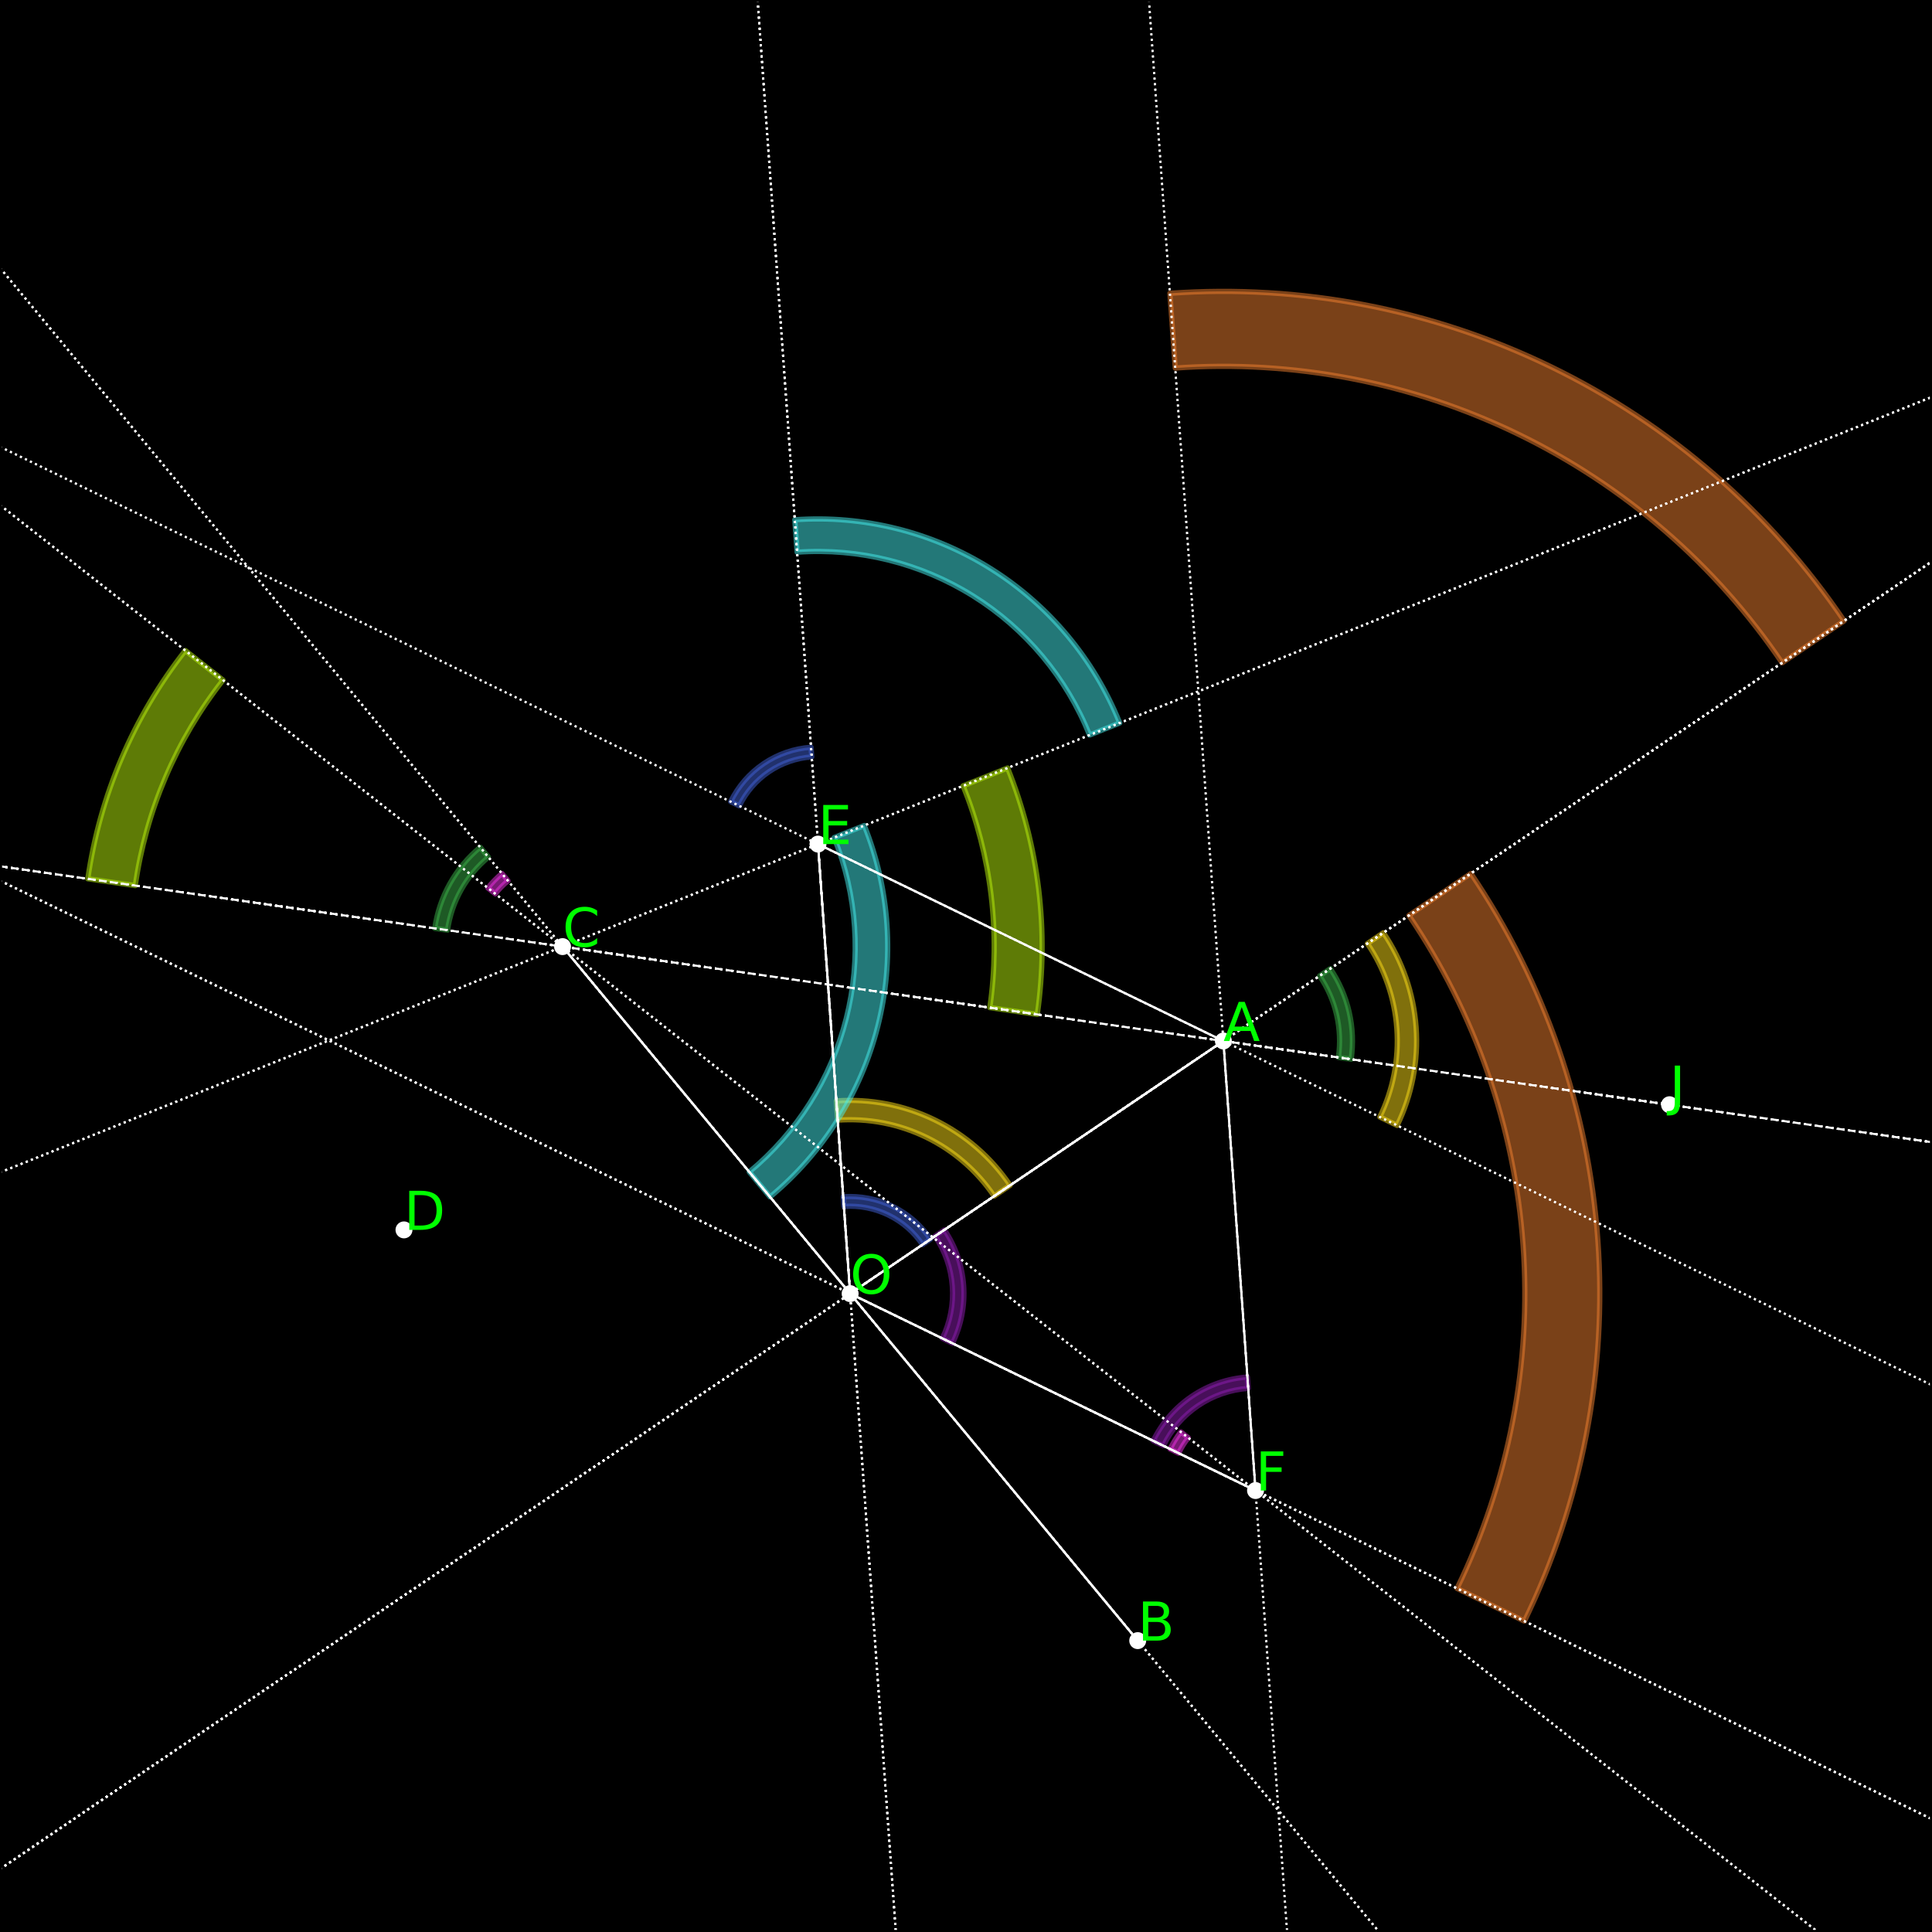 <?xml version="1.0" encoding="utf-8" standalone="no"?>
<!DOCTYPE svg PUBLIC "-//W3C//DTD SVG 1.1//EN"
  "http://www.w3.org/Graphics/SVG/1.1/DTD/svg11.dtd">
<svg xmlns:xlink="http://www.w3.org/1999/xlink" width="368.64pt" height="368.64pt" viewBox="0 0 368.64 368.64" xmlns="http://www.w3.org/2000/svg" version="1.1">
 <defs>
  <style type="text/css">*{stroke-linejoin: round; stroke-linecap: butt}</style>
 </defs>
 <g id="figure_1">
  <g id="patch_1">
   <path d="M 0 368.64 
L 368.64 368.64 
L 368.64 0 
L 0 0 
z
" style="fill: #ffffff"/>
  </g>
  <g id="axes_1">
   <g id="patch_2">
    <path d="M 0 368.64 
L 368.64 368.64 
L 368.64 0 
L 0 0 
z
"/>
   </g>
   <g id="patch_3">
    <path d="M 257.815 202.115 
C 258.244 199.112 258.115 196.055 257.433 193.099 
C 256.752 190.142 255.53 187.337 253.829 184.824 
L 251.789 186.205 
C 253.32 188.466 254.419 190.991 255.033 193.652 
C 255.646 196.313 255.763 199.064 255.377 201.767 
z
" clip-path="url(#p0c346026ca)" style="fill: #3cb44b; opacity: 0.5; stroke: #3cb44b; stroke-linejoin: miter"/>
   </g>
   <g id="patch_4">
    <path d="M 91.622 161.654 
C 89.286 163.59 87.327 165.941 85.845 168.588 
C 84.363 171.236 83.383 174.134 82.954 177.138 
L 85.393 177.486 
C 85.779 174.783 86.661 172.174 87.995 169.792 
C 89.329 167.409 91.091 165.293 93.194 163.551 
z
" clip-path="url(#p0c346026ca)" style="fill: #3cb44b; opacity: 0.5; stroke: #3cb44b; stroke-linejoin: miter"/>
   </g>
   <g id="patch_5">
    <path d="M 266.591 214.741 
C 269.419 208.92 270.665 202.456 270.203 196.002 
C 269.741 189.547 267.588 183.326 263.961 177.967 
L 260.908 180.033 
C 264.172 184.857 266.11 190.455 266.526 196.265 
C 266.941 202.074 265.82 207.892 263.275 213.13 
z
" clip-path="url(#p0c346026ca)" style="fill: #ffe119; opacity: 0.5; stroke: #ffe119; stroke-linejoin: miter"/>
   </g>
   <g id="patch_6">
    <path d="M 192.745 226.168 
C 189.118 220.808 184.143 216.498 178.322 213.67 
C 172.501 210.842 166.038 209.597 159.583 210.058 
L 159.846 213.736 
C 165.655 213.32 171.473 214.441 176.711 216.986 
C 181.95 219.531 186.428 223.411 189.692 228.234 
z
" clip-path="url(#p0c346026ca)" style="fill: #ffe119; opacity: 0.5; stroke: #ffe119; stroke-linejoin: miter"/>
   </g>
   <g id="patch_7">
    <path d="M 154.756 142.577 
C 151.512 142.809 148.386 143.891 145.693 145.714 
C 143 147.537 140.833 150.037 139.412 152.962 
L 141.079 153.772 
C 142.358 151.139 144.308 148.889 146.731 147.248 
C 149.155 145.608 151.969 144.634 154.888 144.425 
z
" clip-path="url(#p0c346026ca)" style="fill: #4363d8; opacity: 0.5; stroke: #4363d8; stroke-linejoin: miter"/>
   </g>
   <g id="patch_8">
    <path d="M 177.557 236.448 
C 175.734 233.754 173.234 231.588 170.309 230.167 
C 167.383 228.746 164.135 228.12 160.891 228.352 
L 161.023 230.2 
C 163.943 229.991 166.866 230.555 169.499 231.834 
C 172.132 233.112 174.382 235.062 176.022 237.486 
z
" clip-path="url(#p0c346026ca)" style="fill: #4363d8; opacity: 0.5; stroke: #4363d8; stroke-linejoin: miter"/>
   </g>
   <g id="patch_9">
    <path d="M 351.884 118.458 
C 337.811 97.667 318.51 80.942 295.927 69.972 
C 273.344 59.002 248.266 54.169 223.224 55.96 
L 224.244 70.227 
C 246.782 68.615 269.353 72.965 289.677 82.838 
C 310.002 92.711 327.373 107.763 340.038 126.476 
z
" clip-path="url(#p0c346026ca)" style="fill: #f58231; opacity: 0.5; stroke: #f58231; stroke-linejoin: miter"/>
   </g>
   <g id="patch_10">
    <path d="M 290.873 309.331 
C 301.843 286.748 306.676 261.67 304.885 236.628 
C 303.094 211.586 294.74 187.451 280.668 166.659 
L 268.823 174.676 
C 281.488 193.389 289.006 215.11 290.618 237.648 
C 292.23 260.186 287.88 282.756 278.007 303.081 
z
" clip-path="url(#p0c346026ca)" style="fill: #f58231; opacity: 0.5; stroke: #f58231; stroke-linejoin: miter"/>
   </g>
   <g id="patch_11">
    <path d="M 238.015 262.748 
C 234.213 263.02 230.549 264.288 227.393 266.424 
C 224.237 268.561 221.698 271.491 220.032 274.919 
L 221.985 275.868 
C 223.484 272.782 225.769 270.145 228.61 268.223 
C 231.451 266.3 234.748 265.159 238.17 264.914 
z
" clip-path="url(#p0c346026ca)" style="fill: #911eb4; opacity: 0.5; stroke: #911eb4; stroke-linejoin: miter"/>
   </g>
   <g id="patch_12">
    <path d="M 181.745 256.32 
C 183.41 252.892 184.144 249.085 183.872 245.283 
C 183.6 241.482 182.332 237.818 180.196 234.662 
L 178.397 235.879 
C 180.32 238.719 181.461 242.017 181.706 245.438 
C 181.951 248.86 181.29 252.286 179.792 255.372 
z
" clip-path="url(#p0c346026ca)" style="fill: #911eb4; opacity: 0.5; stroke: #911eb4; stroke-linejoin: miter"/>
   </g>
   <g id="patch_13">
    <path d="M 146.928 228.39 
C 157.046 220.005 164.243 208.618 167.475 195.882 
C 170.707 183.145 169.811 169.705 164.916 157.51 
L 159.158 159.821 
C 163.564 170.797 164.371 182.893 161.462 194.356 
C 158.553 205.819 152.075 216.066 142.97 223.613 
z
" clip-path="url(#p0c346026ca)" style="fill: #46f0f0; opacity: 0.5; stroke: #46f0f0; stroke-linejoin: miter"/>
   </g>
   <g id="patch_14">
    <path d="M 213.653 137.947 
C 208.758 125.752 200.113 115.423 188.972 108.455 
C 177.831 101.488 164.759 98.238 151.652 99.175 
L 152.094 105.364 
C 163.891 104.52 175.655 107.445 185.683 113.716 
C 195.71 119.986 203.49 129.283 207.896 140.258 
z
" clip-path="url(#p0c346026ca)" style="fill: #46f0f0; opacity: 0.5; stroke: #46f0f0; stroke-linejoin: miter"/>
   </g>
   <g id="patch_15">
    <path d="M 95.775 166.665 
C 95.278 167.076 94.804 167.514 94.355 167.975 
C 93.905 168.437 93.48 168.923 93.083 169.429 
L 94.508 170.549 
C 94.866 170.092 95.249 169.656 95.653 169.24 
C 96.058 168.824 96.485 168.431 96.931 168.061 
z
" clip-path="url(#p0c346026ca)" style="fill: #f032e6; opacity: 0.5; stroke: #f032e6; stroke-linejoin: miter"/>
   </g>
   <g id="patch_16">
    <path d="M 225.306 273.215 
C 224.908 273.722 224.537 274.25 224.196 274.796 
C 223.854 275.343 223.541 275.907 223.26 276.487 
L 224.89 277.279 
C 225.144 276.757 225.425 276.249 225.732 275.758 
C 226.04 275.266 226.373 274.791 226.732 274.334 
z
" clip-path="url(#p0c346026ca)" style="fill: #f032e6; opacity: 0.5; stroke: #f032e6; stroke-linejoin: miter"/>
   </g>
   <g id="patch_17">
    <path d="M 197.925 193.56 
C 199.056 185.644 199.144 177.614 198.187 169.675 
C 197.231 161.735 195.237 153.956 192.259 146.535 
L 183.767 149.943 
C 186.448 156.622 188.242 163.624 189.103 170.769 
C 189.964 177.915 189.884 185.142 188.866 192.267 
z
" clip-path="url(#p0c346026ca)" style="fill: #bcf60c; opacity: 0.5; stroke: #bcf60c; stroke-linejoin: miter"/>
   </g>
   <g id="patch_18">
    <path d="M 35.362 124.123 
C 30.425 130.413 26.333 137.324 23.192 144.678 
C 20.051 152.031 17.887 159.765 16.756 167.682 
L 25.815 168.976 
C 26.832 161.851 28.78 154.89 31.607 148.272 
C 34.434 141.654 38.116 135.434 42.56 129.773 
z
" clip-path="url(#p0c346026ca)" style="fill: #bcf60c; opacity: 0.5; stroke: #bcf60c; stroke-linejoin: miter"/>
   </g>
   <g id="PathCollection_1">
    <defs>
     <path id="m253c35a3f4" d="M 0 1.118 
C 0.297 1.118 0.581 1 0.791 0.791 
C 1 0.581 1.118 0.297 1.118 0 
C 1.118 -0.297 1 -0.581 0.791 -0.791 
C 0.581 -1 0.297 -1.118 0 -1.118 
C -0.297 -1.118 -0.581 -1 -0.791 -0.791 
C -1 -0.581 -1.118 -0.297 -1.118 0 
C -1.118 0.297 -1 0.581 -0.791 0.791 
C -0.581 1 -0.297 1.118 0 1.118 
z
" style="stroke: #ffffff"/>
    </defs>
    <g clip-path="url(#p0c346026ca)">
     <use xlink:href="#m253c35a3f4" x="217.086" y="313.044" style="fill: #ffffff; stroke: #ffffff"/>
    </g>
   </g>
   <g id="PathCollection_2">
    <g clip-path="url(#p0c346026ca)">
     <use xlink:href="#m253c35a3f4" x="107.341" y="180.621" style="fill: #ffffff; stroke: #ffffff"/>
    </g>
   </g>
   <g id="PathCollection_3">
    <g clip-path="url(#p0c346026ca)">
     <use xlink:href="#m253c35a3f4" x="162.213" y="246.833" style="fill: #ffffff; stroke: #ffffff"/>
    </g>
   </g>
   <g id="PathCollection_4">
    <g clip-path="url(#p0c346026ca)">
     <use xlink:href="#m253c35a3f4" x="233.429" y="198.632" style="fill: #ffffff; stroke: #ffffff"/>
    </g>
   </g>
   <g id="PathCollection_5">
    <g clip-path="url(#p0c346026ca)">
     <use xlink:href="#m253c35a3f4" x="77.083" y="234.672" style="fill: #ffffff; stroke: #ffffff"/>
    </g>
   </g>
   <g id="PathCollection_6">
    <g clip-path="url(#p0c346026ca)">
     <use xlink:href="#m253c35a3f4" x="156.078" y="161.058" style="fill: #ffffff; stroke: #ffffff"/>
    </g>
   </g>
   <g id="PathCollection_7">
    <g clip-path="url(#p0c346026ca)">
     <use xlink:href="#m253c35a3f4" x="239.564" y="284.407" style="fill: #ffffff; stroke: #ffffff"/>
    </g>
   </g>
   <g id="PathCollection_8">
    <g clip-path="url(#p0c346026ca)">
     <use xlink:href="#m253c35a3f4" x="318.559" y="210.792" style="fill: #ffffff; stroke: #ffffff"/>
    </g>
   </g>
   <g id="matplotlib.axis_1">
    <g id="xtick_1">
     <g id="line2d_1">
      <defs>
       <path id="m5f61ca8c73" d="M 0 0 
L 0 3.5 
" style="stroke: #000000; stroke-width: 0.8"/>
      </defs>
      <g>
       <use xlink:href="#m5f61ca8c73" x="2.369" y="368.64" style="stroke: #000000; stroke-width: 0.8"/>
      </g>
     </g>
     <g id="text_1">
      <!-- −1.5 -->
      <g transform="translate(-9.773 383.238) scale(0.1 -0.1)">
       <defs>
        <path id="DejaVuSans-2212" d="M 678 2272 
L 4684 2272 
L 4684 1741 
L 678 1741 
L 678 2272 
z
" transform="scale(0.016)"/>
        <path id="DejaVuSans-31" d="M 794 531 
L 1825 531 
L 1825 4091 
L 703 3866 
L 703 4441 
L 1819 4666 
L 2450 4666 
L 2450 531 
L 3481 531 
L 3481 0 
L 794 0 
L 794 531 
z
" transform="scale(0.016)"/>
        <path id="DejaVuSans-2e" d="M 684 794 
L 1344 794 
L 1344 0 
L 684 0 
L 684 794 
z
" transform="scale(0.016)"/>
        <path id="DejaVuSans-35" d="M 691 4666 
L 3169 4666 
L 3169 4134 
L 1269 4134 
L 1269 2991 
Q 1406 3038 1543 3061 
Q 1681 3084 1819 3084 
Q 2600 3084 3056 2656 
Q 3513 2228 3513 1497 
Q 3513 744 3044 326 
Q 2575 -91 1722 -91 
Q 1428 -91 1123 -41 
Q 819 9 494 109 
L 494 744 
Q 775 591 1075 516 
Q 1375 441 1709 441 
Q 2250 441 2565 725 
Q 2881 1009 2881 1497 
Q 2881 1984 2565 2268 
Q 2250 2553 1709 2553 
Q 1456 2553 1204 2497 
Q 953 2441 691 2322 
L 691 4666 
z
" transform="scale(0.016)"/>
       </defs>
       <use xlink:href="#DejaVuSans-2212"/>
       <use xlink:href="#DejaVuSans-31" x="83.789"/>
       <use xlink:href="#DejaVuSans-2e" x="147.412"/>
       <use xlink:href="#DejaVuSans-35" x="179.199"/>
      </g>
     </g>
    </g>
    <g id="xtick_2">
     <g id="line2d_2">
      <g>
       <use xlink:href="#m5f61ca8c73" x="79.023" y="368.64" style="stroke: #000000; stroke-width: 0.8"/>
      </g>
     </g>
     <g id="text_2">
      <!-- −1.0 -->
      <g transform="translate(66.882 383.238) scale(0.1 -0.1)">
       <defs>
        <path id="DejaVuSans-30" d="M 2034 4250 
Q 1547 4250 1301 3770 
Q 1056 3291 1056 2328 
Q 1056 1369 1301 889 
Q 1547 409 2034 409 
Q 2525 409 2770 889 
Q 3016 1369 3016 2328 
Q 3016 3291 2770 3770 
Q 2525 4250 2034 4250 
z
M 2034 4750 
Q 2819 4750 3233 4129 
Q 3647 3509 3647 2328 
Q 3647 1150 3233 529 
Q 2819 -91 2034 -91 
Q 1250 -91 836 529 
Q 422 1150 422 2328 
Q 422 3509 836 4129 
Q 1250 4750 2034 4750 
z
" transform="scale(0.016)"/>
       </defs>
       <use xlink:href="#DejaVuSans-2212"/>
       <use xlink:href="#DejaVuSans-31" x="83.789"/>
       <use xlink:href="#DejaVuSans-2e" x="147.412"/>
       <use xlink:href="#DejaVuSans-30" x="179.199"/>
      </g>
     </g>
    </g>
    <g id="xtick_3">
     <g id="line2d_3">
      <g>
       <use xlink:href="#m5f61ca8c73" x="155.677" y="368.64" style="stroke: #000000; stroke-width: 0.8"/>
      </g>
     </g>
     <g id="text_3">
      <!-- −0.5 -->
      <g transform="translate(143.536 383.238) scale(0.1 -0.1)">
       <use xlink:href="#DejaVuSans-2212"/>
       <use xlink:href="#DejaVuSans-30" x="83.789"/>
       <use xlink:href="#DejaVuSans-2e" x="147.412"/>
       <use xlink:href="#DejaVuSans-35" x="179.199"/>
      </g>
     </g>
    </g>
    <g id="xtick_4">
     <g id="line2d_4">
      <g>
       <use xlink:href="#m5f61ca8c73" x="232.332" y="368.64" style="stroke: #000000; stroke-width: 0.8"/>
      </g>
     </g>
     <g id="text_4">
      <!-- 0.0 -->
      <g transform="translate(224.38 383.238) scale(0.1 -0.1)">
       <use xlink:href="#DejaVuSans-30"/>
       <use xlink:href="#DejaVuSans-2e" x="63.623"/>
       <use xlink:href="#DejaVuSans-30" x="95.41"/>
      </g>
     </g>
    </g>
    <g id="xtick_5">
     <g id="line2d_5">
      <g>
       <use xlink:href="#m5f61ca8c73" x="308.986" y="368.64" style="stroke: #000000; stroke-width: 0.8"/>
      </g>
     </g>
     <g id="text_5">
      <!-- 0.5 -->
      <g transform="translate(301.035 383.238) scale(0.1 -0.1)">
       <use xlink:href="#DejaVuSans-30"/>
       <use xlink:href="#DejaVuSans-2e" x="63.623"/>
       <use xlink:href="#DejaVuSans-35" x="95.41"/>
      </g>
     </g>
    </g>
   </g>
   <g id="matplotlib.axis_2">
    <g id="ytick_1">
     <g id="line2d_6">
      <defs>
       <path id="m0bd6709438" d="M 0 0 
L -3.5 0 
" style="stroke: #000000; stroke-width: 0.8"/>
      </defs>
      <g>
       <use xlink:href="#m0bd6709438" x="0" y="357.341" style="stroke: #000000; stroke-width: 0.8"/>
      </g>
     </g>
     <g id="text_6">
      <!-- −0.5 -->
      <g transform="translate(-31.283 361.14) scale(0.1 -0.1)">
       <use xlink:href="#DejaVuSans-2212"/>
       <use xlink:href="#DejaVuSans-30" x="83.789"/>
       <use xlink:href="#DejaVuSans-2e" x="147.412"/>
       <use xlink:href="#DejaVuSans-35" x="179.199"/>
      </g>
     </g>
    </g>
    <g id="ytick_2">
     <g id="line2d_7">
      <g>
       <use xlink:href="#m0bd6709438" x="0" y="280.687" style="stroke: #000000; stroke-width: 0.8"/>
      </g>
     </g>
     <g id="text_7">
      <!-- 0.0 -->
      <g transform="translate(-22.903 284.486) scale(0.1 -0.1)">
       <use xlink:href="#DejaVuSans-30"/>
       <use xlink:href="#DejaVuSans-2e" x="63.623"/>
       <use xlink:href="#DejaVuSans-30" x="95.41"/>
      </g>
     </g>
    </g>
    <g id="ytick_3">
     <g id="line2d_8">
      <g>
       <use xlink:href="#m0bd6709438" x="0" y="204.032" style="stroke: #000000; stroke-width: 0.8"/>
      </g>
     </g>
     <g id="text_8">
      <!-- 0.5 -->
      <g transform="translate(-22.903 207.831) scale(0.1 -0.1)">
       <use xlink:href="#DejaVuSans-30"/>
       <use xlink:href="#DejaVuSans-2e" x="63.623"/>
       <use xlink:href="#DejaVuSans-35" x="95.41"/>
      </g>
     </g>
    </g>
    <g id="ytick_4">
     <g id="line2d_9">
      <g>
       <use xlink:href="#m0bd6709438" x="0" y="127.378" style="stroke: #000000; stroke-width: 0.8"/>
      </g>
     </g>
     <g id="text_9">
      <!-- 1.0 -->
      <g transform="translate(-22.903 131.177) scale(0.1 -0.1)">
       <use xlink:href="#DejaVuSans-31"/>
       <use xlink:href="#DejaVuSans-2e" x="63.623"/>
       <use xlink:href="#DejaVuSans-30" x="95.41"/>
      </g>
     </g>
    </g>
    <g id="ytick_5">
     <g id="line2d_10">
      <g>
       <use xlink:href="#m0bd6709438" x="0" y="50.723" style="stroke: #000000; stroke-width: 0.8"/>
      </g>
     </g>
     <g id="text_10">
      <!-- 1.5 -->
      <g transform="translate(-22.903 54.523) scale(0.1 -0.1)">
       <use xlink:href="#DejaVuSans-31"/>
       <use xlink:href="#DejaVuSans-2e" x="63.623"/>
       <use xlink:href="#DejaVuSans-35" x="95.41"/>
      </g>
     </g>
    </g>
   </g>
   <g id="line2d_11">
    <path d="M 0 165.288 
L 368.64 217.946 
" clip-path="url(#p0c346026ca)" style="fill: none; stroke-dasharray: 1.48,0.64; stroke-dashoffset: 0; stroke: #ffffff; stroke-width: 0.4"/>
   </g>
   <g id="line2d_12">
    <path d="M 233.429 198.632 
L 162.213 246.833 
" clip-path="url(#p0c346026ca)" style="fill: none; stroke: #ffffff; stroke-opacity: 0.9; stroke-width: 0.4; stroke-linecap: square"/>
   </g>
   <g id="line2d_13">
    <path d="M 217.086 313.044 
L 162.213 246.833 
" clip-path="url(#p0c346026ca)" style="fill: none; stroke: #ffffff; stroke-opacity: 0.9; stroke-width: 0.4; stroke-linecap: square"/>
   </g>
   <g id="line2d_14">
    <path d="M 233.429 198.632 
L 162.213 246.833 
" clip-path="url(#p0c346026ca)" style="fill: none; stroke: #ffffff; stroke-opacity: 0.9; stroke-width: 0.4; stroke-linecap: square"/>
   </g>
   <g id="line2d_15">
    <path d="M 107.341 180.621 
L 162.213 246.833 
" clip-path="url(#p0c346026ca)" style="fill: none; stroke: #ffffff; stroke-opacity: 0.9; stroke-width: 0.4; stroke-linecap: square"/>
   </g>
   <g id="line2d_16">
    <path d="M 0 165.288 
L 368.64 217.946 
" clip-path="url(#p0c346026ca)" style="fill: none; stroke-dasharray: 0.4,0.66; stroke-dashoffset: 0; stroke: #ffffff; stroke-opacity: 0.9; stroke-width: 0.4"/>
   </g>
   <g id="line2d_17">
    <path d="M 0 356.623 
L 368.64 107.117 
" clip-path="url(#p0c346026ca)" style="fill: none; stroke-dasharray: 0.4,0.66; stroke-dashoffset: 0; stroke: #ffffff; stroke-opacity: 0.9; stroke-width: 0.4"/>
   </g>
   <g id="line2d_18">
    <path d="M 0 51.099 
L 263.16 368.64 
" clip-path="url(#p0c346026ca)" style="fill: none; stroke-dasharray: 0.4,0.66; stroke-dashoffset: 0; stroke: #ffffff; stroke-opacity: 0.9; stroke-width: 0.4"/>
   </g>
   <g id="line2d_19">
    <path d="M 0 165.288 
L 368.64 217.946 
" clip-path="url(#p0c346026ca)" style="fill: none; stroke-dasharray: 0.4,0.66; stroke-dashoffset: 0; stroke: #ffffff; stroke-opacity: 0.9; stroke-width: 0.4"/>
   </g>
   <g id="line2d_20">
    <path d="M 0 85.241 
L 368.64 264.313 
" clip-path="url(#p0c346026ca)" style="fill: none; stroke-dasharray: 0.4,0.66; stroke-dashoffset: 0; stroke: #ffffff; stroke-opacity: 0.9; stroke-width: 0.4"/>
   </g>
   <g id="line2d_21">
    <path d="M 0 356.623 
L 368.64 107.117 
" clip-path="url(#p0c346026ca)" style="fill: none; stroke-dasharray: 0.4,0.66; stroke-dashoffset: 0; stroke: #ffffff; stroke-opacity: 0.9; stroke-width: 0.4"/>
   </g>
   <g id="line2d_22">
    <path d="M 0 356.623 
L 368.64 107.117 
" clip-path="url(#p0c346026ca)" style="fill: none; stroke-dasharray: 0.4,0.66; stroke-dashoffset: 0; stroke: #ffffff; stroke-opacity: 0.9; stroke-width: 0.4"/>
   </g>
   <g id="line2d_23">
    <path d="M 144.558 0 
L 170.926 368.64 
" clip-path="url(#p0c346026ca)" style="fill: none; stroke-dasharray: 0.4,0.66; stroke-dashoffset: 0; stroke: #ffffff; stroke-opacity: 0.9; stroke-width: 0.4"/>
   </g>
   <g id="line2d_24">
    <path d="M 233.429 198.632 
L 156.078 161.058 
" clip-path="url(#p0c346026ca)" style="fill: none; stroke: #ffffff; stroke-opacity: 0.9; stroke-width: 0.4; stroke-linecap: square"/>
   </g>
   <g id="line2d_25">
    <path d="M 156.078 161.058 
L 162.213 246.833 
" clip-path="url(#p0c346026ca)" style="fill: none; stroke: #ffffff; stroke-opacity: 0.9; stroke-width: 0.4; stroke-linecap: square"/>
   </g>
   <g id="line2d_26">
    <path d="M 217.086 313.044 
L 162.213 246.833 
" clip-path="url(#p0c346026ca)" style="fill: none; stroke: #ffffff; stroke-opacity: 0.9; stroke-width: 0.4; stroke-linecap: square"/>
   </g>
   <g id="line2d_27">
    <path d="M 156.078 161.058 
L 162.213 246.833 
" clip-path="url(#p0c346026ca)" style="fill: none; stroke: #ffffff; stroke-opacity: 0.9; stroke-width: 0.4; stroke-linecap: square"/>
   </g>
   <g id="line2d_28">
    <path d="M 233.429 198.632 
L 156.078 161.058 
" clip-path="url(#p0c346026ca)" style="fill: none; stroke: #ffffff; stroke-opacity: 0.9; stroke-width: 0.4; stroke-linecap: square"/>
   </g>
   <g id="line2d_29">
    <path d="M 233.429 198.632 
L 162.213 246.833 
" clip-path="url(#p0c346026ca)" style="fill: none; stroke: #ffffff; stroke-opacity: 0.9; stroke-width: 0.4; stroke-linecap: square"/>
   </g>
   <g id="line2d_30">
    <path d="M 0 85.241 
L 368.64 264.313 
" clip-path="url(#p0c346026ca)" style="fill: none; stroke-dasharray: 0.4,0.66; stroke-dashoffset: 0; stroke: #ffffff; stroke-opacity: 0.9; stroke-width: 0.4"/>
   </g>
   <g id="line2d_31">
    <path d="M 144.558 0 
L 170.926 368.64 
" clip-path="url(#p0c346026ca)" style="fill: none; stroke-dasharray: 0.4,0.66; stroke-dashoffset: 0; stroke: #ffffff; stroke-opacity: 0.9; stroke-width: 0.4"/>
   </g>
   <g id="line2d_32">
    <path d="M 144.558 0 
L 170.926 368.64 
" clip-path="url(#p0c346026ca)" style="fill: none; stroke-dasharray: 0.4,0.66; stroke-dashoffset: 0; stroke: #ffffff; stroke-opacity: 0.9; stroke-width: 0.4"/>
   </g>
   <g id="line2d_33">
    <path d="M 0 356.623 
L 368.64 107.117 
" clip-path="url(#p0c346026ca)" style="fill: none; stroke-dasharray: 0.4,0.66; stroke-dashoffset: 0; stroke: #ffffff; stroke-opacity: 0.9; stroke-width: 0.4"/>
   </g>
   <g id="line2d_34">
    <path d="M 219.221 0 
L 245.589 368.64 
" clip-path="url(#p0c346026ca)" style="fill: none; stroke-dasharray: 0.4,0.66; stroke-dashoffset: 0; stroke: #ffffff; stroke-opacity: 0.9; stroke-width: 0.4"/>
   </g>
   <g id="line2d_35">
    <path d="M 0 356.623 
L 368.64 107.117 
" clip-path="url(#p0c346026ca)" style="fill: none; stroke-dasharray: 0.4,0.66; stroke-dashoffset: 0; stroke: #ffffff; stroke-opacity: 0.9; stroke-width: 0.4"/>
   </g>
   <g id="line2d_36">
    <path d="M 0 356.623 
L 368.64 107.117 
" clip-path="url(#p0c346026ca)" style="fill: none; stroke-dasharray: 0.4,0.66; stroke-dashoffset: 0; stroke: #ffffff; stroke-opacity: 0.9; stroke-width: 0.4"/>
   </g>
   <g id="line2d_37">
    <path d="M 0 168.035 
L 368.64 347.107 
" clip-path="url(#p0c346026ca)" style="fill: none; stroke-dasharray: 0.4,0.66; stroke-dashoffset: 0; stroke: #ffffff; stroke-opacity: 0.9; stroke-width: 0.4"/>
   </g>
   <g id="line2d_38">
    <path d="M 233.429 198.632 
L 239.564 284.407 
" clip-path="url(#p0c346026ca)" style="fill: none; stroke: #ffffff; stroke-opacity: 0.9; stroke-width: 0.4; stroke-linecap: square"/>
   </g>
   <g id="line2d_39">
    <path d="M 239.564 284.407 
L 162.213 246.833 
" clip-path="url(#p0c346026ca)" style="fill: none; stroke: #ffffff; stroke-opacity: 0.9; stroke-width: 0.4; stroke-linecap: square"/>
   </g>
   <g id="line2d_40">
    <path d="M 217.086 313.044 
L 162.213 246.833 
" clip-path="url(#p0c346026ca)" style="fill: none; stroke: #ffffff; stroke-opacity: 0.9; stroke-width: 0.4; stroke-linecap: square"/>
   </g>
   <g id="line2d_41">
    <path d="M 239.564 284.407 
L 162.213 246.833 
" clip-path="url(#p0c346026ca)" style="fill: none; stroke: #ffffff; stroke-opacity: 0.9; stroke-width: 0.4; stroke-linecap: square"/>
   </g>
   <g id="line2d_42">
    <path d="M 233.429 198.632 
L 239.564 284.407 
" clip-path="url(#p0c346026ca)" style="fill: none; stroke: #ffffff; stroke-opacity: 0.9; stroke-width: 0.4; stroke-linecap: square"/>
   </g>
   <g id="line2d_43">
    <path d="M 233.429 198.632 
L 162.213 246.833 
" clip-path="url(#p0c346026ca)" style="fill: none; stroke: #ffffff; stroke-opacity: 0.9; stroke-width: 0.4; stroke-linecap: square"/>
   </g>
   <g id="line2d_44">
    <path d="M 219.221 0 
L 245.589 368.64 
" clip-path="url(#p0c346026ca)" style="fill: none; stroke-dasharray: 0.4,0.66; stroke-dashoffset: 0; stroke: #ffffff; stroke-opacity: 0.9; stroke-width: 0.4"/>
   </g>
   <g id="line2d_45">
    <path d="M 0 168.035 
L 368.64 347.107 
" clip-path="url(#p0c346026ca)" style="fill: none; stroke-dasharray: 0.4,0.66; stroke-dashoffset: 0; stroke: #ffffff; stroke-opacity: 0.9; stroke-width: 0.4"/>
   </g>
   <g id="line2d_46">
    <path d="M 0 168.035 
L 368.64 347.107 
" clip-path="url(#p0c346026ca)" style="fill: none; stroke-dasharray: 0.4,0.66; stroke-dashoffset: 0; stroke: #ffffff; stroke-opacity: 0.9; stroke-width: 0.4"/>
   </g>
   <g id="line2d_47">
    <path d="M 0 356.623 
L 368.64 107.117 
" clip-path="url(#p0c346026ca)" style="fill: none; stroke-dasharray: 0.4,0.66; stroke-dashoffset: 0; stroke: #ffffff; stroke-opacity: 0.9; stroke-width: 0.4"/>
   </g>
   <g id="line2d_48">
    <path d="M 107.341 180.621 
L 162.213 246.833 
" clip-path="url(#p0c346026ca)" style="fill: none; stroke: #ffffff; stroke-opacity: 0.9; stroke-width: 0.4; stroke-linecap: square"/>
   </g>
   <g id="line2d_49">
    <path d="M 156.078 161.058 
L 162.213 246.833 
" clip-path="url(#p0c346026ca)" style="fill: none; stroke: #ffffff; stroke-opacity: 0.9; stroke-width: 0.4; stroke-linecap: square"/>
   </g>
   <g id="line2d_50">
    <path d="M 0 223.708 
L 368.64 75.735 
" clip-path="url(#p0c346026ca)" style="fill: none; stroke-dasharray: 0.4,0.66; stroke-dashoffset: 0; stroke: #ffffff; stroke-opacity: 0.9; stroke-width: 0.4"/>
   </g>
   <g id="line2d_51">
    <path d="M 0 51.099 
L 263.16 368.64 
" clip-path="url(#p0c346026ca)" style="fill: none; stroke-dasharray: 0.4,0.66; stroke-dashoffset: 0; stroke: #ffffff; stroke-opacity: 0.9; stroke-width: 0.4"/>
   </g>
   <g id="line2d_52">
    <path d="M 144.558 0 
L 170.926 368.64 
" clip-path="url(#p0c346026ca)" style="fill: none; stroke-dasharray: 0.4,0.66; stroke-dashoffset: 0; stroke: #ffffff; stroke-opacity: 0.9; stroke-width: 0.4"/>
   </g>
   <g id="line2d_53">
    <path d="M 0 223.708 
L 368.64 75.735 
" clip-path="url(#p0c346026ca)" style="fill: none; stroke-dasharray: 0.4,0.66; stroke-dashoffset: 0; stroke: #ffffff; stroke-opacity: 0.9; stroke-width: 0.4"/>
   </g>
   <g id="line2d_54">
    <path d="M 107.341 180.621 
L 162.213 246.833 
" clip-path="url(#p0c346026ca)" style="fill: none; stroke: #ffffff; stroke-opacity: 0.9; stroke-width: 0.4; stroke-linecap: square"/>
   </g>
   <g id="line2d_55">
    <path d="M 239.564 284.407 
L 162.213 246.833 
" clip-path="url(#p0c346026ca)" style="fill: none; stroke: #ffffff; stroke-opacity: 0.9; stroke-width: 0.4; stroke-linecap: square"/>
   </g>
   <g id="line2d_56">
    <path d="M 0 96.366 
L 346.877 368.64 
" clip-path="url(#p0c346026ca)" style="fill: none; stroke-dasharray: 0.4,0.66; stroke-dashoffset: 0; stroke: #ffffff; stroke-opacity: 0.9; stroke-width: 0.4"/>
   </g>
   <g id="line2d_57">
    <path d="M 0 51.099 
L 263.16 368.64 
" clip-path="url(#p0c346026ca)" style="fill: none; stroke-dasharray: 0.4,0.66; stroke-dashoffset: 0; stroke: #ffffff; stroke-opacity: 0.9; stroke-width: 0.4"/>
   </g>
   <g id="line2d_58">
    <path d="M 0 168.035 
L 368.64 347.107 
" clip-path="url(#p0c346026ca)" style="fill: none; stroke-dasharray: 0.4,0.66; stroke-dashoffset: 0; stroke: #ffffff; stroke-opacity: 0.9; stroke-width: 0.4"/>
   </g>
   <g id="line2d_59">
    <path d="M 0 96.366 
L 346.877 368.64 
" clip-path="url(#p0c346026ca)" style="fill: none; stroke-dasharray: 0.4,0.66; stroke-dashoffset: 0; stroke: #ffffff; stroke-opacity: 0.9; stroke-width: 0.4"/>
   </g>
   <g id="line2d_60">
    <path d="M 0 223.708 
L 368.64 75.735 
" clip-path="url(#p0c346026ca)" style="fill: none; stroke-dasharray: 0.4,0.66; stroke-dashoffset: 0; stroke: #ffffff; stroke-opacity: 0.9; stroke-width: 0.4"/>
   </g>
   <g id="line2d_61">
    <path d="M 0 165.288 
L 368.64 217.946 
" clip-path="url(#p0c346026ca)" style="fill: none; stroke-dasharray: 0.4,0.66; stroke-dashoffset: 0; stroke: #ffffff; stroke-opacity: 0.9; stroke-width: 0.4"/>
   </g>
   <g id="line2d_62">
    <path d="M 0 165.288 
L 368.64 217.946 
" clip-path="url(#p0c346026ca)" style="fill: none; stroke-dasharray: 0.4,0.66; stroke-dashoffset: 0; stroke: #ffffff; stroke-opacity: 0.9; stroke-width: 0.4"/>
   </g>
   <g id="line2d_63">
    <path d="M 0 96.366 
L 346.877 368.64 
" clip-path="url(#p0c346026ca)" style="fill: none; stroke-dasharray: 0.4,0.66; stroke-dashoffset: 0; stroke: #ffffff; stroke-opacity: 0.9; stroke-width: 0.4"/>
   </g>
   <g id="patch_19">
    <path d="M 0 368.64 
L 0 0 
" style="fill: none; stroke: #000000; stroke-width: 0.8; stroke-linejoin: miter; stroke-linecap: square"/>
   </g>
   <g id="patch_20">
    <path d="M 368.64 368.64 
L 368.64 0 
" style="fill: none; stroke: #000000; stroke-width: 0.8; stroke-linejoin: miter; stroke-linecap: square"/>
   </g>
   <g id="patch_21">
    <path d="M 0 368.64 
L 368.64 368.64 
" style="fill: none; stroke: #000000; stroke-width: 0.8; stroke-linejoin: miter; stroke-linecap: square"/>
   </g>
   <g id="patch_22">
    <path d="M 0 0 
L 368.64 0 
" style="fill: none; stroke: #000000; stroke-width: 0.8; stroke-linejoin: miter; stroke-linecap: square"/>
   </g>
   <g id="text_11">
    <!-- B -->
    <g style="fill: #00ff00" transform="translate(217.086 313.044) scale(0.1 -0.1)">
     <defs>
      <path id="DejaVuSans-42" d="M 1259 2228 
L 1259 519 
L 2272 519 
Q 2781 519 3026 730 
Q 3272 941 3272 1375 
Q 3272 1813 3026 2020 
Q 2781 2228 2272 2228 
L 1259 2228 
z
M 1259 4147 
L 1259 2741 
L 2194 2741 
Q 2656 2741 2882 2914 
Q 3109 3088 3109 3444 
Q 3109 3797 2882 3972 
Q 2656 4147 2194 4147 
L 1259 4147 
z
M 628 4666 
L 2241 4666 
Q 2963 4666 3353 4366 
Q 3744 4066 3744 3513 
Q 3744 3084 3544 2831 
Q 3344 2578 2956 2516 
Q 3422 2416 3680 2098 
Q 3938 1781 3938 1306 
Q 3938 681 3513 340 
Q 3088 0 2303 0 
L 628 0 
L 628 4666 
z
" transform="scale(0.016)"/>
     </defs>
     <use xlink:href="#DejaVuSans-42"/>
    </g>
   </g>
   <g id="text_12">
    <!-- C -->
    <g style="fill: #00ff00" transform="translate(107.341 180.621) scale(0.1 -0.1)">
     <defs>
      <path id="DejaVuSans-43" d="M 4122 4306 
L 4122 3641 
Q 3803 3938 3442 4084 
Q 3081 4231 2675 4231 
Q 1875 4231 1450 3742 
Q 1025 3253 1025 2328 
Q 1025 1406 1450 917 
Q 1875 428 2675 428 
Q 3081 428 3442 575 
Q 3803 722 4122 1019 
L 4122 359 
Q 3791 134 3420 21 
Q 3050 -91 2638 -91 
Q 1578 -91 968 557 
Q 359 1206 359 2328 
Q 359 3453 968 4101 
Q 1578 4750 2638 4750 
Q 3056 4750 3426 4639 
Q 3797 4528 4122 4306 
z
" transform="scale(0.016)"/>
     </defs>
     <use xlink:href="#DejaVuSans-43"/>
    </g>
   </g>
   <g id="text_13">
    <!-- O -->
    <g style="fill: #00ff00" transform="translate(162.213 246.833) scale(0.1 -0.1)">
     <defs>
      <path id="DejaVuSans-4f" d="M 2522 4238 
Q 1834 4238 1429 3725 
Q 1025 3213 1025 2328 
Q 1025 1447 1429 934 
Q 1834 422 2522 422 
Q 3209 422 3611 934 
Q 4013 1447 4013 2328 
Q 4013 3213 3611 3725 
Q 3209 4238 2522 4238 
z
M 2522 4750 
Q 3503 4750 4090 4092 
Q 4678 3434 4678 2328 
Q 4678 1225 4090 567 
Q 3503 -91 2522 -91 
Q 1538 -91 948 565 
Q 359 1222 359 2328 
Q 359 3434 948 4092 
Q 1538 4750 2522 4750 
z
" transform="scale(0.016)"/>
     </defs>
     <use xlink:href="#DejaVuSans-4f"/>
    </g>
   </g>
   <g id="text_14">
    <!-- A -->
    <g style="fill: #00ff00" transform="translate(233.429 198.632) scale(0.1 -0.1)">
     <defs>
      <path id="DejaVuSans-41" d="M 2188 4044 
L 1331 1722 
L 3047 1722 
L 2188 4044 
z
M 1831 4666 
L 2547 4666 
L 4325 0 
L 3669 0 
L 3244 1197 
L 1141 1197 
L 716 0 
L 50 0 
L 1831 4666 
z
" transform="scale(0.016)"/>
     </defs>
     <use xlink:href="#DejaVuSans-41"/>
    </g>
   </g>
   <g id="text_15">
    <!-- D -->
    <g style="fill: #00ff00" transform="translate(77.083 234.672) scale(0.1 -0.1)">
     <defs>
      <path id="DejaVuSans-44" d="M 1259 4147 
L 1259 519 
L 2022 519 
Q 2988 519 3436 956 
Q 3884 1394 3884 2338 
Q 3884 3275 3436 3711 
Q 2988 4147 2022 4147 
L 1259 4147 
z
M 628 4666 
L 1925 4666 
Q 3281 4666 3915 4102 
Q 4550 3538 4550 2338 
Q 4550 1131 3912 565 
Q 3275 0 1925 0 
L 628 0 
L 628 4666 
z
" transform="scale(0.016)"/>
     </defs>
     <use xlink:href="#DejaVuSans-44"/>
    </g>
   </g>
   <g id="text_16">
    <!-- E -->
    <g style="fill: #00ff00" transform="translate(156.078 161.058) scale(0.1 -0.1)">
     <defs>
      <path id="DejaVuSans-45" d="M 628 4666 
L 3578 4666 
L 3578 4134 
L 1259 4134 
L 1259 2753 
L 3481 2753 
L 3481 2222 
L 1259 2222 
L 1259 531 
L 3634 531 
L 3634 0 
L 628 0 
L 628 4666 
z
" transform="scale(0.016)"/>
     </defs>
     <use xlink:href="#DejaVuSans-45"/>
    </g>
   </g>
   <g id="text_17">
    <!-- F -->
    <g style="fill: #00ff00" transform="translate(239.564 284.407) scale(0.1 -0.1)">
     <defs>
      <path id="DejaVuSans-46" d="M 628 4666 
L 3309 4666 
L 3309 4134 
L 1259 4134 
L 1259 2759 
L 3109 2759 
L 3109 2228 
L 1259 2228 
L 1259 0 
L 628 0 
L 628 4666 
z
" transform="scale(0.016)"/>
     </defs>
     <use xlink:href="#DejaVuSans-46"/>
    </g>
   </g>
   <g id="text_18">
    <!-- J -->
    <g style="fill: #00ff00" transform="translate(318.559 210.792) scale(0.1 -0.1)">
     <defs>
      <path id="DejaVuSans-4a" d="M 628 4666 
L 1259 4666 
L 1259 325 
Q 1259 -519 939 -900 
Q 619 -1281 -91 -1281 
L -331 -1281 
L -331 -750 
L -134 -750 
Q 284 -750 456 -515 
Q 628 -281 628 325 
L 628 4666 
z
" transform="scale(0.016)"/>
     </defs>
     <use xlink:href="#DejaVuSans-4a"/>
    </g>
   </g>
  </g>
 </g>
 <defs>
  <clipPath id="p0c346026ca">
   <rect x="0" y="0" width="368.64" height="368.64"/>
  </clipPath>
 </defs>
</svg>
